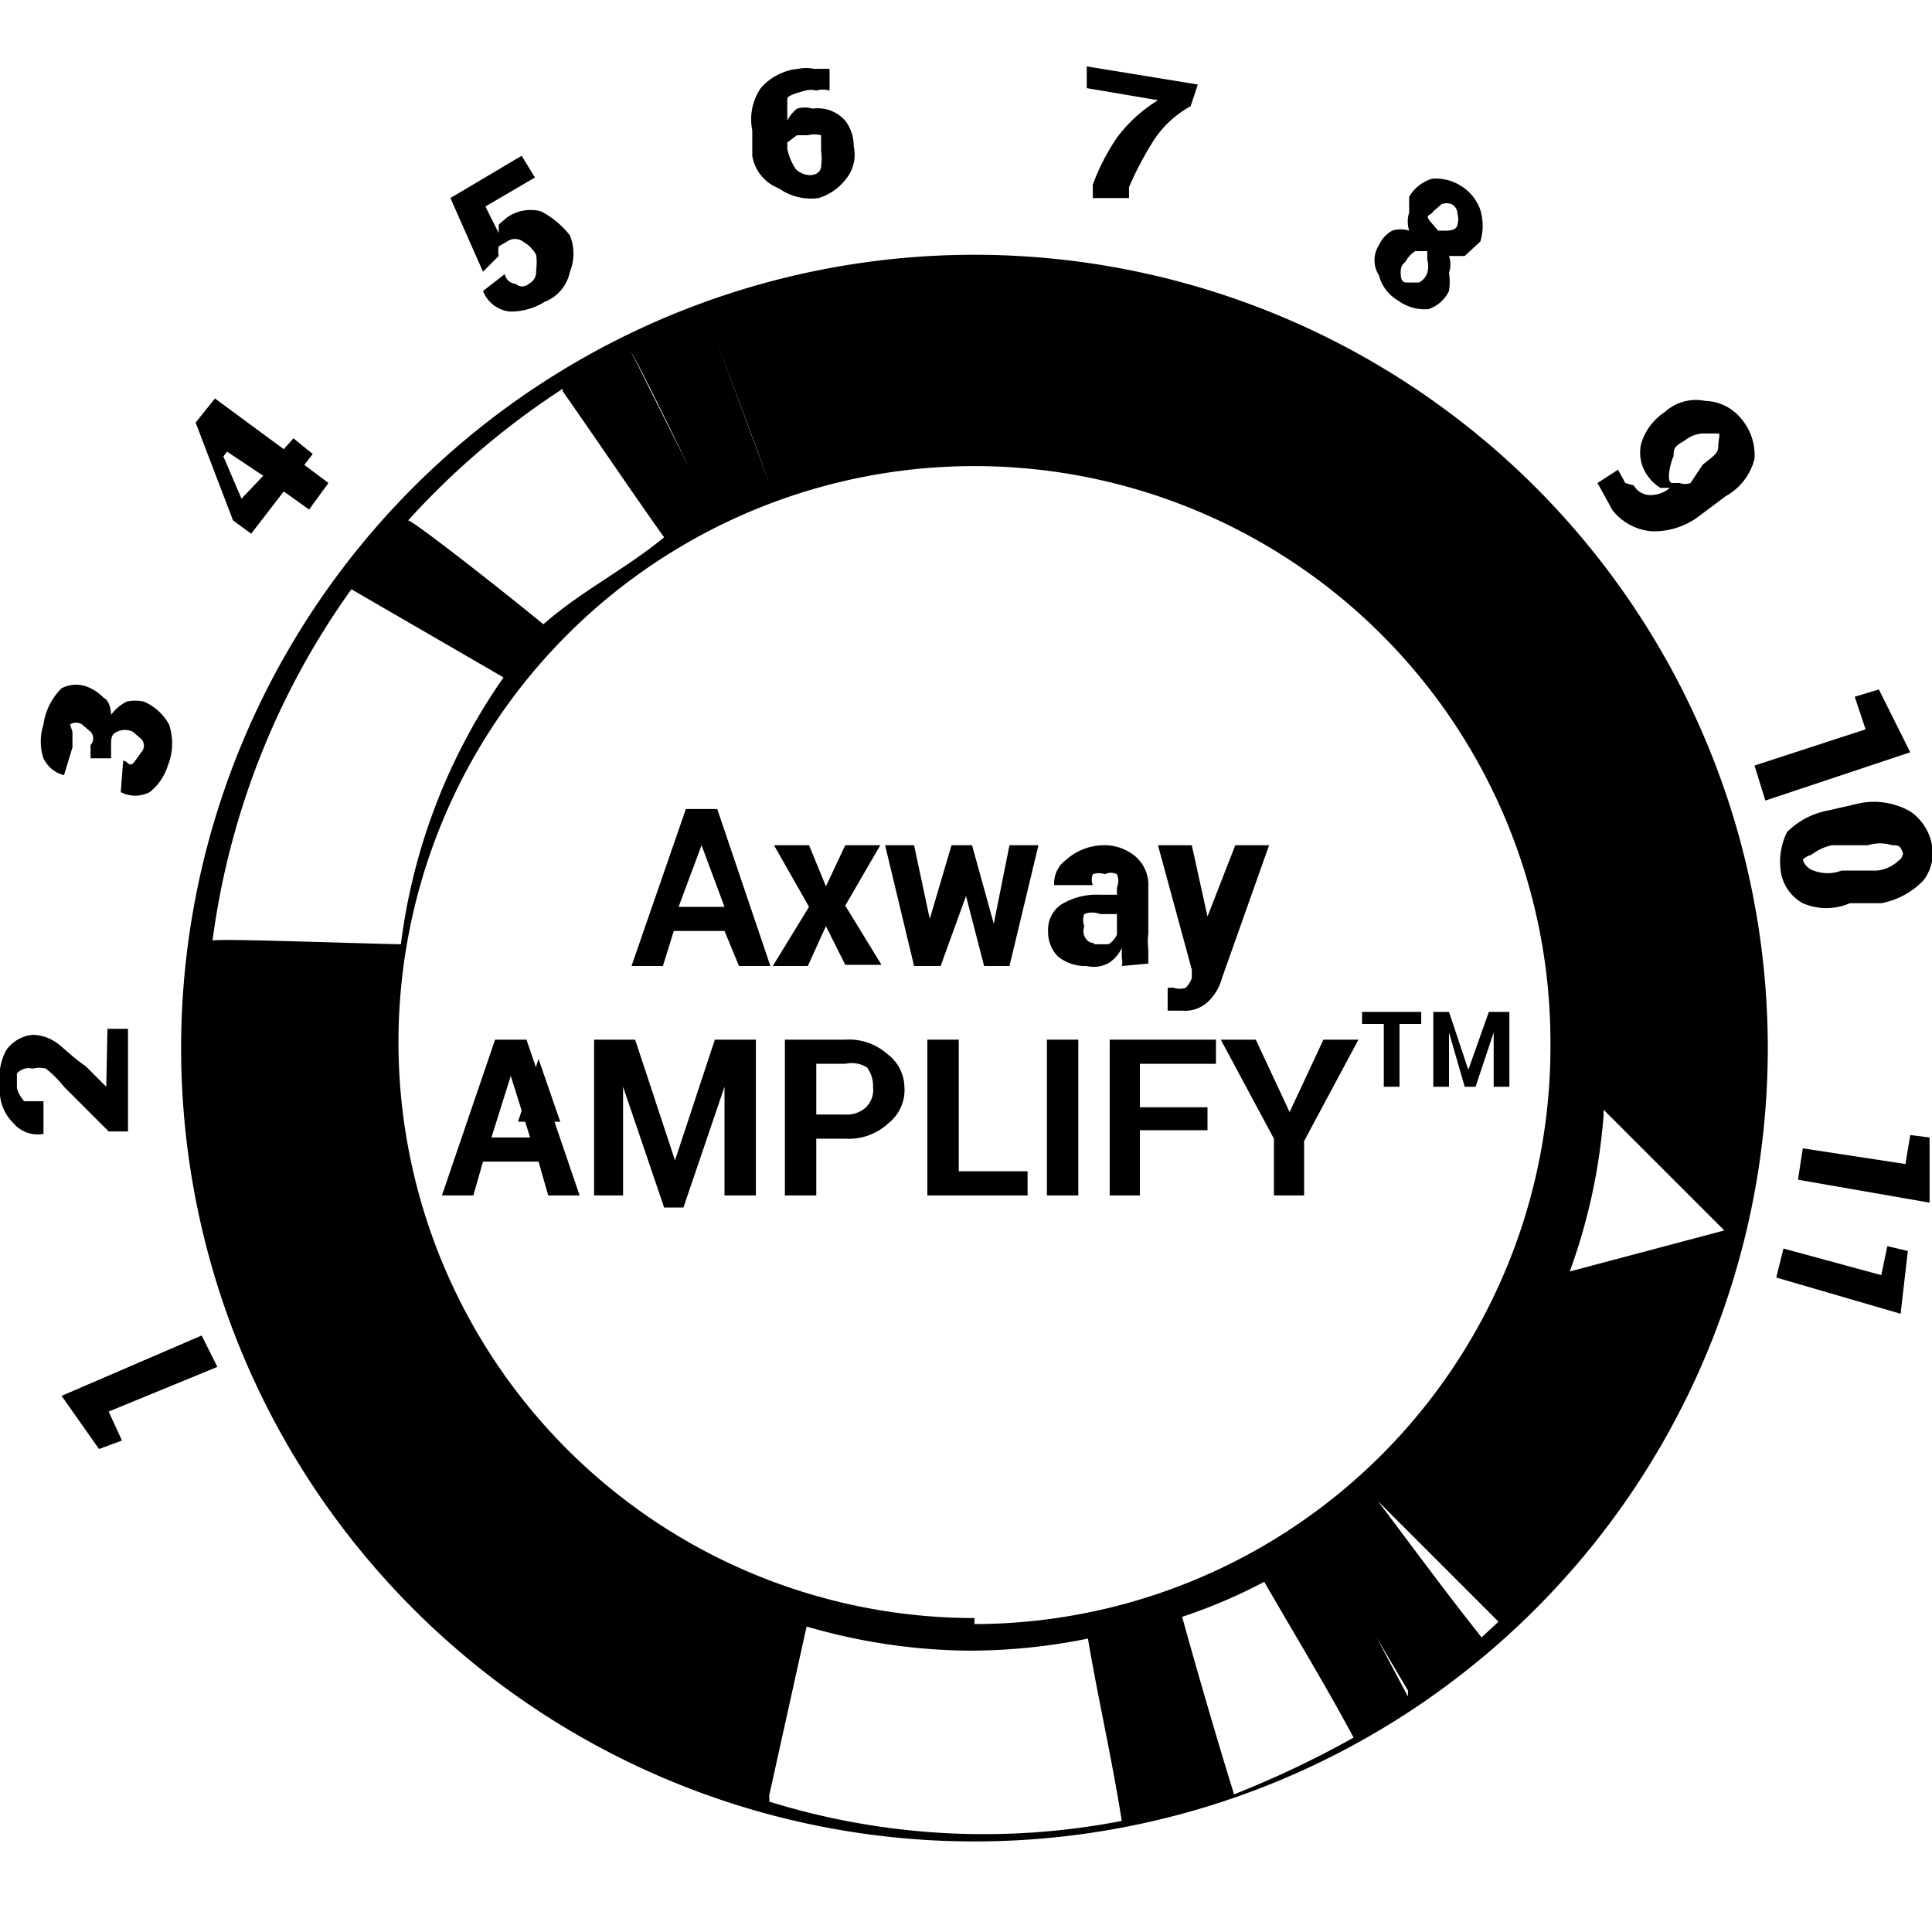 <svg id="Layer_1" data-name="Layer 1" xmlns="http://www.w3.org/2000/svg" viewBox="0 0 16 16">
  <title>amplify2</title>
  <g>
    <g>
      <path d="M.6,6.19s0,0,0-.05,0,0,0-.08L.58,6a.09.09,0,0,1,.1,0s0,0,.07.06a.08.08,0,0,1,0,.11l0,.11.17,0,0-.11c0-.05,0-.09.05-.11a.15.15,0,0,1,.13,0s0,0,.07.06a.08.08,0,0,1,0,.11s0,0-.05.07-.06,0-.1,0L1,6.56a.26.26,0,0,0,.24,0,.45.45,0,0,0,.15-.22A.49.49,0,0,0,1.4,6a.43.43,0,0,0-.21-.19.33.33,0,0,0-.14,0,.36.36,0,0,0-.13.11s0-.11-.06-.14a.38.38,0,0,0-.11-.08.26.26,0,0,0-.24,0A.52.52,0,0,0,.36,6a.45.45,0,0,0,0,.28.26.26,0,0,0,.17.14Z"/>
      <path d="M9.25,1.14a1.78,1.78,0,0,0-.2.39l0,.11.3,0,0-.09a2.69,2.69,0,0,1,.2-.38A.85.85,0,0,1,9.86.88L9.92.7,9,.55,9,.73l.59.1A1.22,1.22,0,0,0,9.25,1.14Z"/>
      <path d="M.27,8.85a.22.22,0,0,1,.11,0A.92.92,0,0,1,.53,9l.37.37.16,0,0-.85-.17,0L.88,9h0L.71,8.83c-.13-.09-.2-.17-.25-.2a.35.35,0,0,0-.19-.06.3.3,0,0,0-.22.13A.49.49,0,0,0,0,9a.37.37,0,0,0,.11.3.26.26,0,0,0,.25.09V9.12H.2S.14,9.05.14,9s0-.1,0-.11A.13.13,0,0,1,.27,8.85Z"/>
      <path d="M13.35,4.22a.46.46,0,0,0,.33.18.62.62,0,0,0,.37-.11l.24-.18a.49.49,0,0,0,.24-.31.46.46,0,0,0-.1-.32.4.4,0,0,0-.31-.16.38.38,0,0,0-.33.09.48.48,0,0,0-.2.27.33.33,0,0,0,.07.28.36.36,0,0,0,.09.08h.13l-.05,0a.25.25,0,0,1-.17.06.16.16,0,0,1-.13-.08L13.46,4l-.06-.11L13.23,4l.06.11S13.33,4.18,13.35,4.22Zm.51-.44c0-.06,0-.08.09-.13a.26.26,0,0,1,.15-.06c.08,0,.11,0,.13,0s0,.05,0,.11-.06.09-.13.15L14,4a.13.13,0,0,1-.09,0s0,0-.06,0S13.84,3.81,13.86,3.78Z"/>
      <path d="M15.41,6.65l-.26.06a.65.65,0,0,0-.35.18.55.55,0,0,0-.05.34.36.36,0,0,0,.18.25.49.49,0,0,0,.39,0l.26,0a.65.65,0,0,0,.35-.19A.37.37,0,0,0,16,7a.43.43,0,0,0-.18-.28A.61.61,0,0,0,15.41,6.65Zm.31.48a.3.3,0,0,1-.18.08l-.29,0a.32.32,0,0,1-.23,0,.14.14,0,0,1-.09-.09A.14.14,0,0,1,15,7.08.43.43,0,0,1,15.17,7l.3,0a.33.33,0,0,1,.2,0c.05,0,.07,0,.09.07A.09.09,0,0,1,15.72,7.13Z"/>
      <path d="M11.58,2.49a.37.37,0,0,0,.25.07A.29.29,0,0,0,12,2.41a.49.49,0,0,0,0-.15A.22.22,0,0,0,12,2.12l.13,0L12.26,2a.46.46,0,0,0,0-.26.38.38,0,0,0-.16-.2.39.39,0,0,0-.24-.06.33.33,0,0,0-.19.15s0,.09,0,.13a.25.25,0,0,0,0,.15.23.23,0,0,0-.14,0,.26.26,0,0,0-.11.12.23.23,0,0,0,0,.25A.34.34,0,0,0,11.58,2.49Zm.29-.74.07-.06a.12.12,0,0,1,.08,0,.09.09,0,0,1,.05.08.16.16,0,0,1,0,.09s0,.05-.09.05l-.07,0s0,0-.06-.07S11.85,1.79,11.87,1.75Zm-.22.4a.23.23,0,0,1,.07-.07s.06,0,.1,0l0,.07a.2.2,0,0,1,0,.11.14.14,0,0,1-.07.08s-.06,0-.09,0-.06,0-.06-.08S11.63,2.19,11.65,2.15Z"/>
      <path d="M2.08,4.42l.27-.35.21.15L2.72,4l-.2-.15.07-.09-.16-.13-.08.09L1.78,3.3l-.16.2v0l.31.81Zm-.2-.68h0l.3.2L2,4.13l-.15-.35Z"/>
      <polygon points="1.67 11.06 0.51 11.56 0.82 12 1.01 11.93 0.9 11.69 1.8 11.32 1.67 11.06"/>
      <path d="M4.13,2.12a.22.22,0,0,1,0-.08L4.2,2a.11.11,0,0,1,.13,0,.29.29,0,0,1,.11.11.46.46,0,0,1,0,.13.11.11,0,0,1-.06.11.08.08,0,0,1-.11,0s-.07,0-.09-.08L4,2.41a.27.27,0,0,0,.22.17.53.53,0,0,0,.29-.08.34.34,0,0,0,.21-.25.4.4,0,0,0,0-.3.73.73,0,0,0-.24-.2.34.34,0,0,0-.28.05l-.07.06s0,0,0,.07l-.11-.22.41-.24-.11-.18-.59.35.27.61Z"/>
      <path d="M6.45,1.56a.46.46,0,0,0,.33.08A.45.45,0,0,0,7,1.49a.32.32,0,0,0,.07-.28A.34.34,0,0,0,7,1,.3.3,0,0,0,6.73.9a.22.22,0,0,0-.13,0A.29.29,0,0,0,6.52,1c0-.07,0-.15,0-.18S6.6.77,6.67.75a.18.18,0,0,1,.09,0,.2.2,0,0,1,.11,0l0-.18-.13,0a.32.32,0,0,0-.13,0,.47.47,0,0,0-.31.16.46.46,0,0,0-.07.35l0,.21A.35.35,0,0,0,6.45,1.56Zm.15-.44.09,0a.22.22,0,0,1,.11,0s0,.08,0,.13a.49.49,0,0,1,0,.13s0,.06-.08.07a.17.17,0,0,1-.13-.05.46.46,0,0,1-.07-.17l0-.05Z"/>
      <polygon points="15.78 9.64 14.93 9.51 14.89 9.77 15.98 9.96 15.98 9.42 15.82 9.4 15.78 9.64"/>
      <polygon points="15.58 10.56 14.77 10.34 14.71 10.58 15.74 10.88 15.8 10.36 15.63 10.32 15.58 10.56"/>
      <polygon points="15.56 5.71 15.36 5.77 15.45 6.04 14.53 6.34 14.62 6.63 15.82 6.23 15.56 5.71"/>
      <path d="M4.29,9.29l.17-.52.18.52Z"/>
    </g>
    <path d="M8.07,2.11a6.57,6.57,0,1,0,6.57,6.57A6.57,6.57,0,0,0,8.07,2.11ZM6.37,4,5.86,2.62C6,3,6.26,3.69,6.37,4Zm-.25.14-.36-.85C5.85,3.55,6.05,4,6.12,4.17Zm-.23.1L5.22,2.9C5.35,3.13,5.85,4.16,5.89,4.27Zm-1.23-1c.26.37.59.86.84,1.21-.33.27-.68.44-1,.72-.34-.28-1.08-.86-1.12-.86A6.5,6.5,0,0,1,4.66,3.22ZM1.76,7.79A6.44,6.44,0,0,1,2.91,4.88l1.26.73a4.93,4.93,0,0,0-.85,2.21h0C2.83,7.81,1.79,7.77,1.76,7.79Zm4.61,7.13a.17.17,0,0,0,0-.05l.31-1.4a4.92,4.92,0,0,0,1.33.2,4.94,4.94,0,0,0,1-.1c.08.48.2,1,.28,1.51A6,6,0,0,1,6.37,14.92Zm3.85-.06c-.14-.45-.3-1-.43-1.47a4.48,4.48,0,0,0,.68-.29c.23.4.51.86.74,1.29A8.18,8.18,0,0,1,10.22,14.86Zm1.18-1.3.26.44s0,0,0,.05Zm.87,0c-.31-.39-.58-.76-.86-1.13l1,1Zm-4.2-.16a4.77,4.77,0,1,1,4.77-4.77A4.78,4.78,0,0,1,8.07,13.45Zm5.21-4.21,1,1L13,10.53A4.85,4.85,0,0,0,13.28,9.24Z"/>
    <g>
      <path d="M6,7.71H5.58L5.49,8H5.23L5.68,6.7h.26L6.38,8H6.12Zm-.38-.2H6L5.81,7h0Z"/>
      <path d="M6.84,7.34h0L7,7h.29L7,7.5l.3.49H7l-.16-.32L6.69,8H6.4l.3-.49L6.41,7H6.7Z"/>
      <path d="M8.23,7.65h0L8.36,7H8.6L8.36,8H8.15L8,7.42H8L7.79,8H7.57L7.33,7h.24l.13.61h0L7.88,7h.17Z"/>
      <path d="M9.29,8a.14.14,0,0,0,0-.07l0-.08a.29.29,0,0,1-.1.12A.25.25,0,0,1,9,8a.36.36,0,0,1-.24-.08.29.29,0,0,1-.08-.21.25.25,0,0,1,.11-.22.56.56,0,0,1,.32-.08h.14V7.35a.14.14,0,0,0,0-.11.11.11,0,0,0-.1,0,.15.15,0,0,0-.1,0,.12.12,0,0,0,0,.09H8.73a.24.24,0,0,1,.1-.21A.47.47,0,0,1,9.13,7a.4.4,0,0,1,.27.09.31.31,0,0,1,.11.25v.39a.53.53,0,0,0,0,.13l0,.12Zm-.23-.18.12,0a.18.18,0,0,0,.07-.08V7.57H9.11a.17.17,0,0,0-.13,0,.13.13,0,0,0,0,.1.11.11,0,0,0,0,.08S9,7.81,9.06,7.81Z"/>
      <path d="M10,7.59v0h0L10.23,7h.28l-.39,1.1A.42.42,0,0,1,10,8.3a.28.28,0,0,1-.21.07H9.74l-.07,0,0-.19h.05a.15.15,0,0,0,.1,0,.22.22,0,0,0,.05-.08l0-.07L9.59,7h.28Z"/>
    </g>
    <g>
      <path d="M4.46,9.62H4l-.08.28H3.66L4.1,8.61h.26L4.8,9.9H4.54Zm-.39-.2h.32l-.16-.51h0Z"/>
      <path d="M5.26,8.61l.33,1h0l.33-1h.34V9.9H6V9.52L6,9H6l-.34,1H5.5L5.16,9h0l0,.57V9.9H4.92V8.61Z"/>
      <path d="M6.76,9.43V9.9H6.5V8.61H7a.48.48,0,0,1,.35.12A.35.35,0,0,1,7.49,9a.35.35,0,0,1-.13.3A.48.48,0,0,1,7,9.43Zm0-.2H7a.23.23,0,0,0,.16-.05A.2.2,0,0,0,7.23,9a.25.25,0,0,0-.05-.16A.24.24,0,0,0,7,8.81H6.76Z"/>
      <path d="M7.94,9.7h.57v.2H7.68V8.61h.26Z"/>
      <path d="M8.93,9.9H8.67V8.61h.26Z"/>
      <path d="M10,9.36H9.44V9.9H9.19V8.61h.88v.2H9.44v.36H10Z"/>
      <path d="M10.68,9.21h0l.28-.6h.29l-.45.84V9.9h-.25V9.43l-.44-.82h.29Z"/>
    </g>
    <g>
      <path d="M11.77,8.48h-.18V9h-.13V8.48h-.18v-.1h.49Z"/>
      <path d="M12,8.38l.16.48h0l.17-.48h.17V9h-.13V8.55h0L12.22,9h-.09L12,8.55h0V9h-.13V8.38Z"/>
    </g>
  </g>
</svg>
